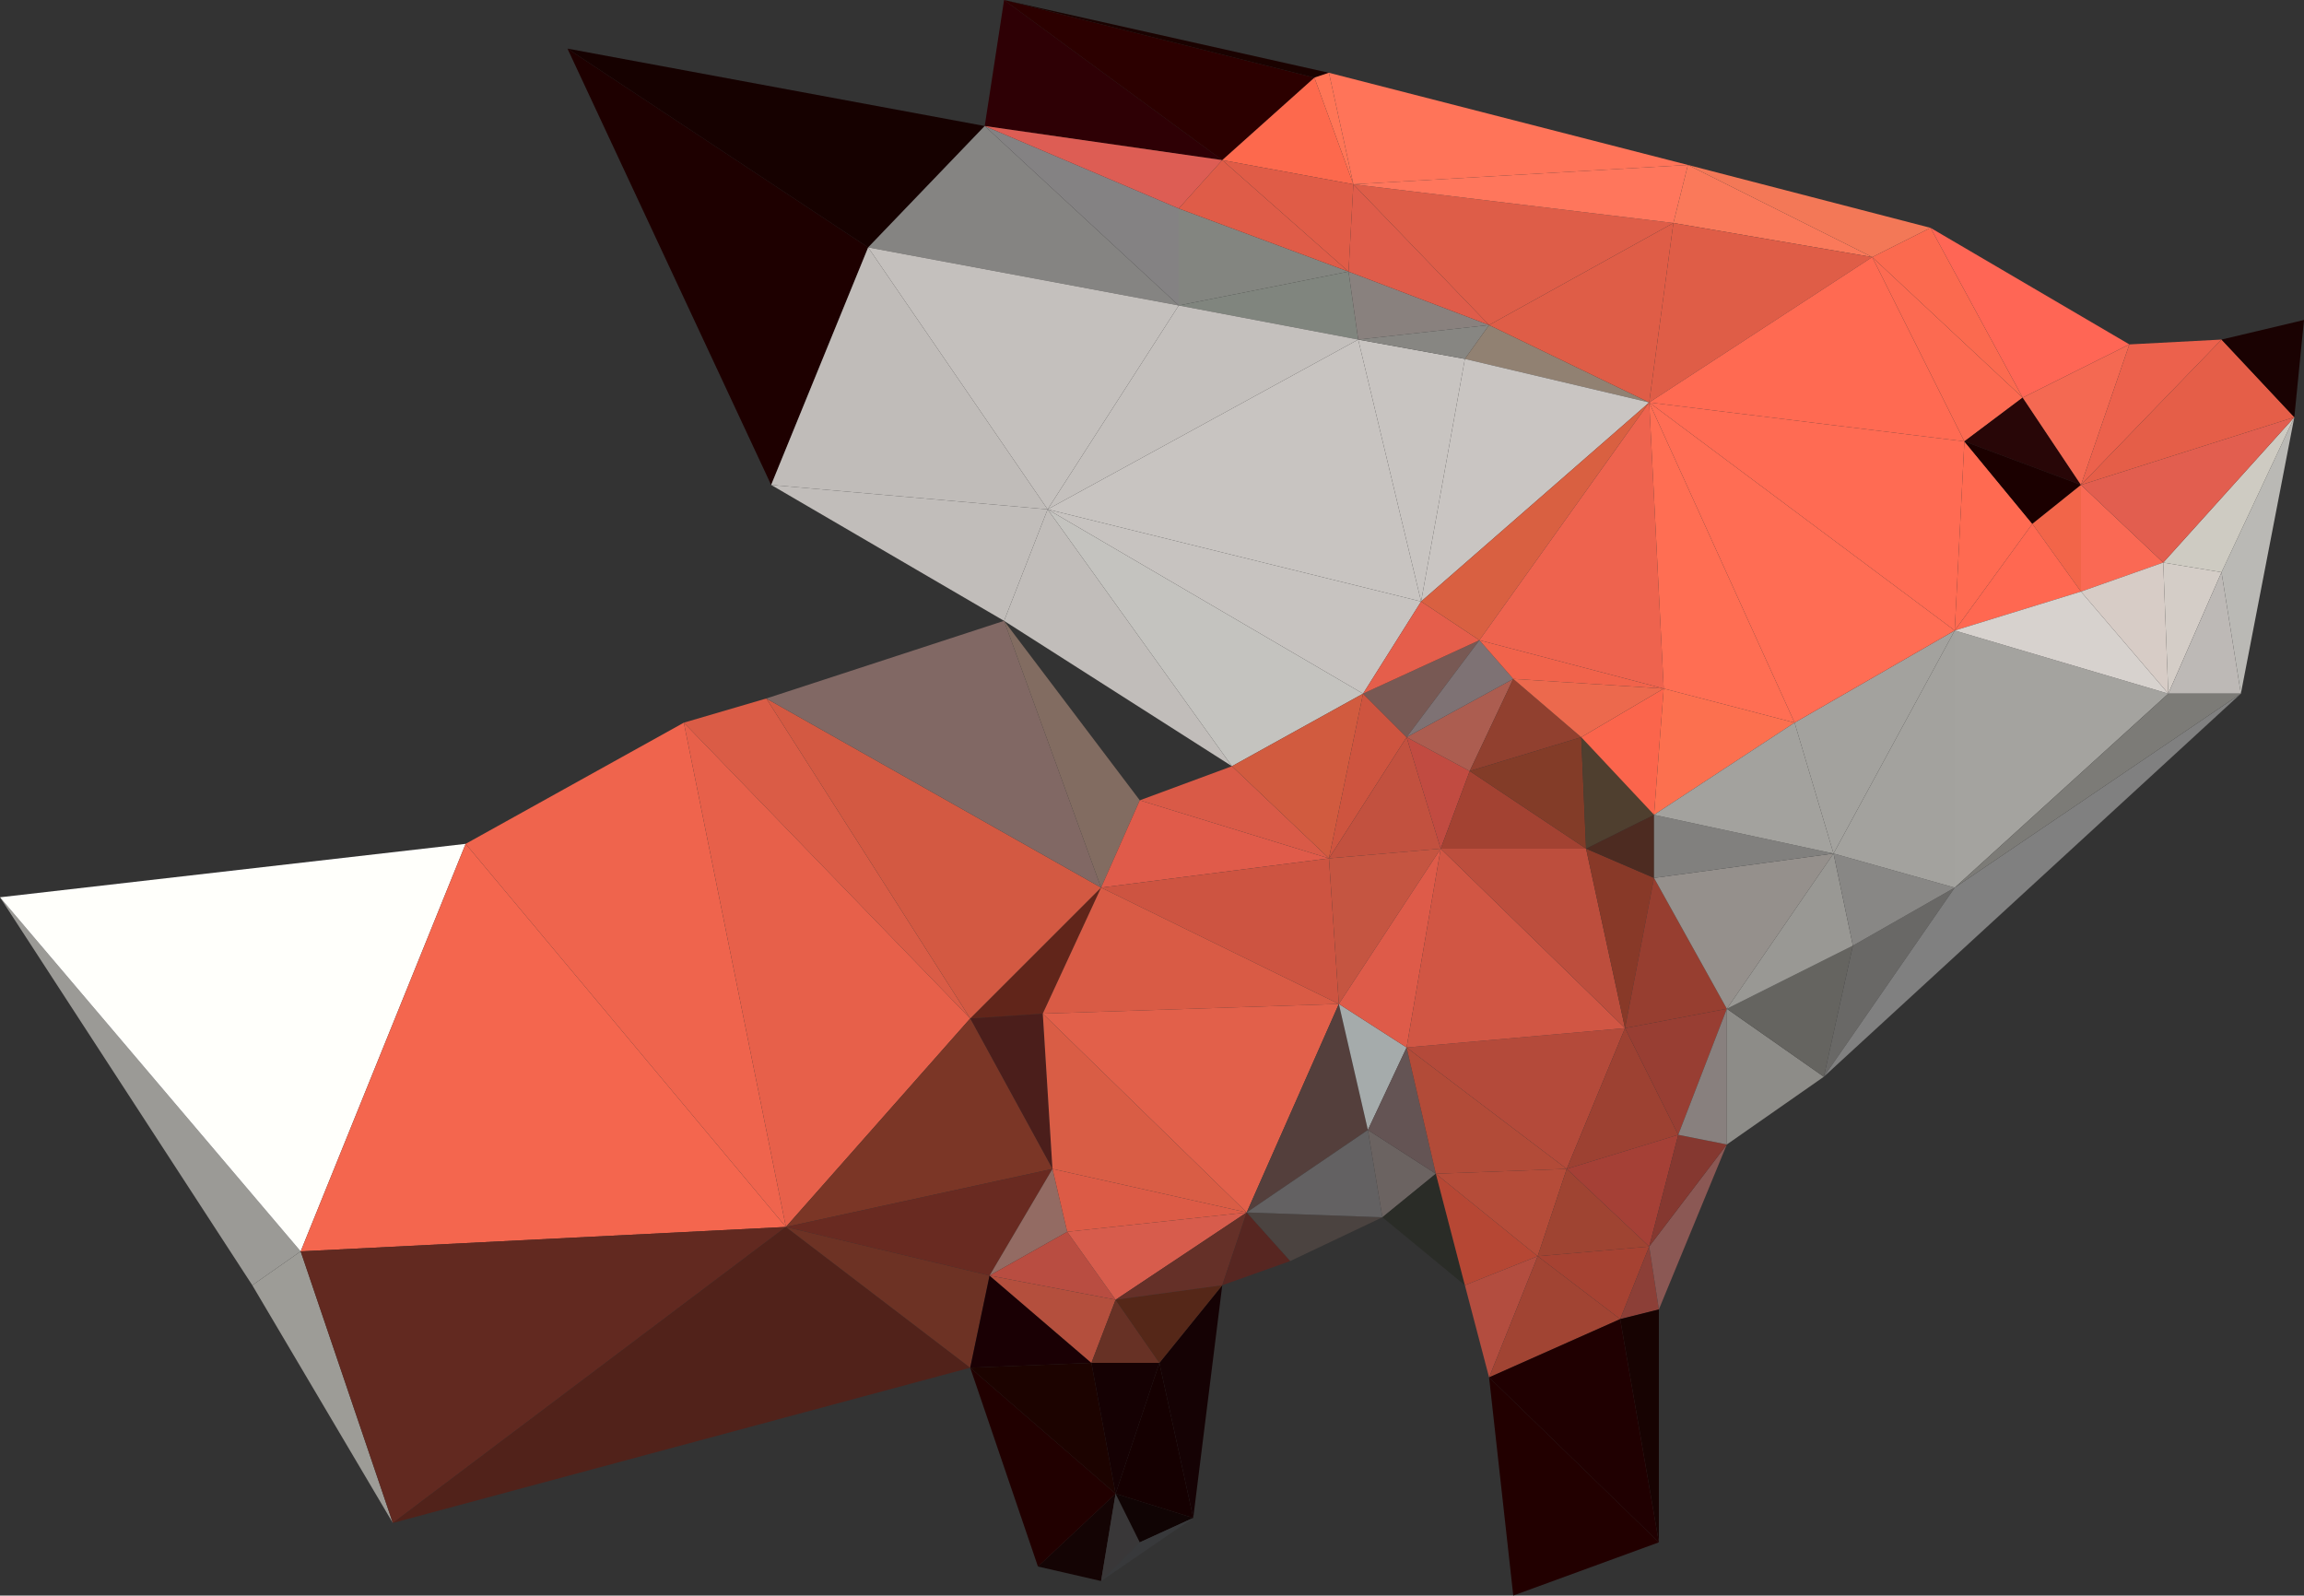 <?xml version="1.0" encoding="utf-8"?>
<!-- Generator: Adobe Illustrator 21.0.0, SVG Export Plug-In . SVG Version: 6.00 Build 0)  -->
<svg version="1.1" baseProfile="tiny" id="图层_1"
	 xmlns="http://www.w3.org/2000/svg" xmlns:xlink="http://www.w3.org/1999/xlink" x="0px" y="0px" viewBox="0 0 1000 692.6"
	 xml:space="preserve">
<rect x="0" y="0" width="1000" height="692.6" fill="#333333" stroke="none"/>
<g>
	<polygon fill="#9B9A96" points="0,389.5 109.5,557.9 130.5,543.2 	"/>
	<polygon fill="#9D9C97" points="130.5,543.2 109.5,557.9 170.5,661.1 	"/>
	<polygon fill="#FFFFFB" points="0,389.5 130.5,543.2 202.1,366.3 	"/>
	<polygon fill="#F4664E" points="202.1,366.3 130.5,543.2 341.1,532.6 	"/>
	<polygon fill="#EF644D" points="296.8,313.7 202.1,366.3 341.1,532.6 	"/>
	<polygon fill="#622920" points="130.5,543.2 170.5,661.1 341.1,532.6 	"/>
	<polygon fill="#1E0000" points="246.3,21.1 334.7,210.5 376.8,107.4 	"/>
	<polygon fill="#51221A" points="341.1,532.6 170.5,661.1 421.1,593.7 	"/>
	<polygon fill="#DA5C46" points="332.6,303.2 296.8,313.7 421.1,442.1 	"/>
	<polygon fill="#E7604A" points="296.8,313.7 341.1,532.6 421.1,442.1 	"/>
	<polygon fill="#160100" points="246.3,21.1 376.8,107.4 427.4,54.7 	"/>
	<polygon fill="#6D3224" points="341.1,532.6 421.1,593.7 429.5,553.7 	"/>
	<polygon fill="#C0BCB9" points="376.8,107.4 334.7,210.5 454.7,221.1 	"/>
	<polygon fill="#C1BDBA" points="334.7,210.5 435.8,269.5 454.7,221.1 	"/>
	<polygon fill="#4B1E1B" points="452.6,440 421.1,442.1 456.8,507.4 	"/>
	<polygon fill="#7B3626" points="421.1,442.1 341.1,532.6 456.8,507.4 	"/>
	<polygon fill="#692A21" points="341.1,532.6 429.5,553.7 456.8,507.4 	"/>
	<polygon fill="#936B63" points="456.8,507.4 429.5,553.7 463.2,534.7 	"/>
	<polygon fill="#1A0004" points="429.5,553.7 421.1,593.7 473.7,591.6 	"/>
	<polygon fill="#61251A" points="421.1,442.1 452.6,440 477.9,385.3 	"/>
	<polygon fill="#D35942" points="332.6,303.2 421.1,442.1 477.9,385.3 	"/>
	<polygon fill="#816864" points="435.8,269.5 332.6,303.2 477.9,385.3 	"/>
	<polygon fill="#B94D41" points="463.2,534.7 429.5,553.7 484.2,564.2 	"/>
	<polygon fill="#B44F3D" points="429.5,553.7 473.7,591.6 484.2,564.2 	"/>
	<polygon fill="#140404" points="450.5,680 477.9,686.3 484.2,648.4 	"/>
	<polygon fill="#210000" points="421.1,593.7 450.5,680 484.2,648.4 	"/>
	<polygon fill="#1C0300" points="473.7,591.6 421.1,593.7 484.2,648.4 	"/>
	<polygon fill="#826C61" points="435.8,269.5 477.9,385.3 494.7,347.4 	"/>
	<polygon fill="#393738" points="484.2,648.4 477.9,686.3 494.7,669.5 	"/>
	<polygon fill="#673125" points="484.2,564.2 473.7,591.6 503.2,591.6 	"/>
	<polygon fill="#150103" points="473.7,591.6 484.2,648.4 503.2,591.6 	"/>
	<polygon fill="#858482" points="427.4,54.7 376.8,107.4 511.6,132.6 	"/>
	<polygon fill="#C4C0BD" points="376.8,107.4 454.7,221.1 511.6,132.6 	"/>
	<polygon fill="#848283" points="427.4,54.7 511.6,132.6 511.6,90.5 	"/>
	<polygon fill="#100404" points="484.2,648.4 494.7,669.5 517.9,658.9 	"/>
	<polygon fill="#150001" points="503.2,591.6 484.2,648.4 517.9,658.9 	"/>
	<polygon fill="#38393B" points="494.7,669.5 477.9,686.3 517.9,658.9 	"/>
	<polygon fill="#150204" points="503.2,591.6 517.9,658.9 530.5,557.9 	"/>
	<polygon fill="#552718" points="484.2,564.2 503.2,591.6 530.5,557.9 	"/>
	<polygon fill="#2E0005" points="435.8,0 427.4,54.7 530.5,69.5 	"/>
	<polygon fill="#DD5D54" points="427.4,54.7 511.6,90.5 530.5,69.5 	"/>
	<polygon fill="#C1BDBA" points="454.7,221.1 435.8,269.5 534.7,332.6 	"/>
	<polygon fill="#D95D45" points="452.6,440 456.8,507.4 541.1,526.3 	"/>
	<polygon fill="#D75C4C" points="463.2,534.7 484.2,564.2 541.1,526.3 	"/>
	<polygon fill="#653028" points="484.2,564.2 530.5,557.9 541.1,526.3 	"/>
	<polygon fill="#DC5B46" points="456.8,507.4 463.2,534.7 541.1,526.3 	"/>
	<polygon fill="#572621" points="541.1,526.3 530.5,557.9 560,547.4 	"/>
	<polygon fill="#2C0000" points="435.8,0 530.5,69.5 570.5,33.7 	"/>
	<polygon fill="#1A0200" points="435.8,0 570.5,33.7 576.8,31.6 	"/>
	<polygon fill="#E05B4A" points="494.7,347.4 477.9,385.3 576.8,372.6 	"/>
	<polygon fill="#D95A47" points="534.7,332.6 494.7,347.4 576.8,372.6 	"/>
	<polygon fill="#CD5441" points="576.8,372.6 477.9,385.3 581.1,435.8 	"/>
	<polygon fill="#D95B45" points="477.9,385.3 452.6,440 581.1,435.8 	"/>
	<polygon fill="#E2604A" points="452.6,440 541.1,526.3 581.1,435.8 	"/>
	<polygon fill="#838580" points="511.6,90.5 511.6,132.6 585.3,117.9 	"/>
	<polygon fill="#DF5C48" points="530.5,69.5 511.6,90.5 585.3,117.9 	"/>
	<polygon fill="#FF7556" points="576.8,31.6 570.5,33.7 587.4,80 	"/>
	<polygon fill="#FD694D" points="570.5,33.7 530.5,69.5 587.4,80 	"/>
	<polygon fill="#E05C47" points="530.5,69.5 585.3,117.9 587.4,80 	"/>
	<polygon fill="#80857E" points="585.3,117.9 511.6,132.6 589.5,147.4 	"/>
	<polygon fill="#C4C0BD" points="511.6,132.6 454.7,221.1 589.5,147.4 	"/>
	<polygon fill="#C4C3BF" points="454.7,221.1 534.7,332.6 591.6,301.1 	"/>
	<polygon fill="#D15B3F" points="534.7,332.6 576.8,372.6 591.6,301.1 	"/>
	<polygon fill="#543F3C" points="581.1,435.8 541.1,526.3 593.7,490.5 	"/>
	<polygon fill="#4B4340" points="541.1,526.3 560,547.4 600,528.4 	"/>
	<polygon fill="#636162" points="593.7,490.5 541.1,526.3 600,528.4 	"/>
	<polygon fill="#A5ABAB" points="581.1,435.8 593.7,490.5 610.5,454.7 	"/>
	<polygon fill="#CE543F" points="591.6,301.1 576.8,372.6 610.5,320 	"/>
	<polygon fill="#C8C4C1" points="589.5,147.4 454.7,221.1 616.8,261.1 	"/>
	<polygon fill="#C7C3C0" points="454.7,221.1 591.6,301.1 616.8,261.1 	"/>
	<polygon fill="#6B6361" points="593.7,490.5 600,528.4 623.2,509.5 	"/>
	<polygon fill="#645454" points="610.5,454.7 593.7,490.5 623.2,509.5 	"/>
	<polygon fill="#C2513F" points="610.5,320 576.8,372.6 625.3,368.4 	"/>
	<polygon fill="#C55541" points="576.8,372.6 581.1,435.8 625.3,368.4 	"/>
	<polygon fill="#DE5B49" points="581.1,435.8 610.5,454.7 625.3,368.4 	"/>
	<polygon fill="#C8C4C1" points="589.5,147.4 616.8,261.1 635.8,155.8 	"/>
	<polygon fill="#2A2C27" points="623.2,509.5 600,528.4 635.8,557.9 	"/>
	<polygon fill="#C14B41" points="610.5,320 625.3,368.4 637.9,334.7 	"/>
	<polygon fill="#785954" points="591.6,301.1 610.5,320 642.1,277.9 	"/>
	<polygon fill="#E55E4B" points="616.8,261.1 591.6,301.1 642.1,277.9 	"/>
	<polygon fill="#89817E" points="585.3,117.9 589.5,147.4 646.3,141.1 	"/>
	<polygon fill="#878682" points="589.5,147.4 635.8,155.8 646.3,141.1 	"/>
	<polygon fill="#DF5C4A" points="587.4,80 585.3,117.9 646.3,141.1 	"/>
	<polygon fill="#AC5D50" points="610.5,320 637.9,334.7 656.8,294.7 	"/>
	<polygon fill="#7E7274" points="642.1,277.9 610.5,320 656.8,294.7 	"/>
	<polygon fill="#B64734" points="623.2,509.5 635.8,557.9 667.4,545.3 	"/>
	<polygon fill="#B34D3F" points="635.8,557.9 646.3,597.9 667.4,545.3 	"/>
	<polygon fill="#B24B38" points="610.5,454.7 623.2,509.5 680,507.4 	"/>
	<polygon fill="#B54C39" points="623.2,509.5 667.4,545.3 680,507.4 	"/>
	<polygon fill="#91402F" points="656.8,294.7 637.9,334.7 686.3,320 	"/>
	<polygon fill="#A34232" points="637.9,334.7 625.3,368.4 688.4,368.4 	"/>
	<polygon fill="#833C28" points="686.3,320 637.9,334.7 688.4,368.4 	"/>
	<polygon fill="#A14433" points="667.4,545.3 646.3,597.9 703.2,572.6 	"/>
	<polygon fill="#B44A3A" points="610.5,454.7 680,507.4 705.3,446.3 	"/>
	<polygon fill="#D15644" points="625.3,368.4 610.5,454.7 705.3,446.3 	"/>
	<polygon fill="#BD4E3D" points="688.4,368.4 625.3,368.4 705.3,446.3 	"/>
	<polygon fill="#918172" points="646.3,141.1 635.8,155.8 715.8,174.7 	"/>
	<polygon fill="#C9C5C2" points="635.8,155.8 616.8,261.1 715.8,174.7 	"/>
	<polygon fill="#D96041" points="616.8,261.1 642.1,277.9 715.8,174.7 	"/>
	<polygon fill="#9F4432" points="680,507.4 667.4,545.3 715.8,541.1 	"/>
	<polygon fill="#A64232" points="667.4,545.3 703.2,572.6 715.8,541.1 	"/>
	<polygon fill="#4F3F2F" points="686.3,320 688.4,368.4 717.9,353.7 	"/>
	<polygon fill="#883928" points="688.4,368.4 705.3,446.3 717.9,381.1 	"/>
	<polygon fill="#4D2B21" points="717.9,353.7 688.4,368.4 717.9,381.1 	"/>
	<polygon fill="#8C3F37" points="715.8,541.1 703.2,572.6 720,568.4 	"/>
	<polygon fill="#170302" points="720,568.4 703.2,572.6 720,669.5 	"/>
	<polygon fill="#220000" points="646.3,597.9 656.8,692.6 720,669.5 	"/>
	<polygon fill="#200001" points="703.2,572.6 646.3,597.9 720,669.5 	"/>
	<polygon fill="#FB654C" points="686.3,320 717.9,353.7 722.1,298.9 	"/>
	<polygon fill="#F1634B" points="642.1,277.9 656.8,294.7 722.1,298.9 	"/>
	<polygon fill="#EE634E" points="715.8,174.7 642.1,277.9 722.1,298.9 	"/>
	<polygon fill="#EC694D" points="656.8,294.7 686.3,320 722.1,298.9 	"/>
	<polygon fill="#DF5D47" points="646.3,141.1 715.8,174.7 726.3,96.8 	"/>
	<polygon fill="#DE5D48" points="587.4,80 646.3,141.1 726.3,96.8 	"/>
	<polygon fill="#9D4132" points="705.3,446.3 680,507.4 728.4,492.6 	"/>
	<polygon fill="#A54036" points="680,507.4 715.8,541.1 728.4,492.6 	"/>
	<polygon fill="#FF7459" points="576.8,31.6 587.4,80 732.6,71.6 	"/>
	<polygon fill="#FF765C" points="587.4,80 726.3,96.8 732.6,71.6 	"/>
	<polygon fill="#8B5854" points="715.8,541.1 720,568.4 749.5,496.8 	"/>
	<polygon fill="#853830" points="728.4,492.6 715.8,541.1 749.5,496.8 	"/>
	<polygon fill="#983E33" points="705.3,446.3 728.4,492.6 749.5,437.9 	"/>
	<polygon fill="#88807E" points="728.4,492.6 749.5,496.8 749.5,437.9 	"/>
	<polygon fill="#973E30" points="717.9,381.1 705.3,446.3 749.5,437.9 	"/>
	<polygon fill="#FC704F" points="722.1,298.9 717.9,353.7 778.9,313.7 	"/>
	<polygon fill="#FF6E53" points="715.8,174.7 722.1,298.9 778.9,313.7 	"/>
	<polygon fill="#8D8C88" points="749.5,437.9 749.5,496.8 791.6,467.4 	"/>
	<polygon fill="#95908C" points="717.9,381.1 749.5,437.9 795.8,370.5 	"/>
	<polygon fill="#81807E" points="717.9,353.7 717.9,381.1 795.8,370.5 	"/>
	<polygon fill="#A3A29E" points="778.9,313.7 717.9,353.7 795.8,370.5 	"/>
	<polygon fill="#656460" points="749.5,437.9 791.6,467.4 804.2,410.5 	"/>
	<polygon fill="#999894" points="795.8,370.5 749.5,437.9 804.2,410.5 	"/>
	<polygon fill="#FA795A" points="732.6,71.6 726.3,96.8 812.6,111.6 	"/>
	<polygon fill="#DF5D47" points="726.3,96.8 715.8,174.7 812.6,111.6 	"/>
	<polygon fill="#F37857" points="732.6,71.6 812.6,111.6 837.9,98.9 	"/>
	<polygon fill="#A3A29E" points="778.9,313.7 795.8,370.5 848.4,273.7 	"/>
	<polygon fill="#FF6D54" points="715.8,174.7 778.9,313.7 848.4,273.7 	"/>
	<polygon fill="#696866" points="804.2,410.5 791.6,467.4 848.4,385.3 	"/>
	<polygon fill="#888785" points="795.8,370.5 804.2,410.5 848.4,385.3 	"/>
	<polygon fill="#A3A29E" points="848.4,273.7 795.8,370.5 848.4,385.3 	"/>
	<polygon fill="#FF6A52" points="812.6,111.6 715.8,174.7 852.6,191.6 	"/>
	<polygon fill="#FF6B53" points="715.8,174.7 848.4,273.7 852.6,191.6 	"/>
	<polygon fill="#FB6A4F" points="837.9,98.9 812.6,111.6 877.9,172.6 	"/>
	<polygon fill="#FC6A51" points="812.6,111.6 852.6,191.6 877.9,172.6 	"/>
	<polygon fill="#FF6A51" points="852.6,191.6 848.4,273.7 882.1,227.4 	"/>
	<polygon fill="#280607" points="877.9,172.6 852.6,191.6 903.2,210.5 	"/>
	<polygon fill="#1B0000" points="852.6,191.6 882.1,227.4 903.2,210.5 	"/>
	<polygon fill="#F26549" points="903.2,210.5 882.1,227.4 903.2,256.8 	"/>
	<polygon fill="#FF6851" points="882.1,227.4 848.4,273.7 903.2,256.8 	"/>
	<polygon fill="#FF6655" points="837.9,98.9 877.9,172.6 924.2,149.5 	"/>
	<polygon fill="#F46952" points="877.9,172.6 903.2,210.5 924.2,149.5 	"/>
	<polygon fill="#FA6954" points="903.2,210.5 903.2,256.8 938.9,244.2 	"/>
	<polygon fill="#D7CCC6" points="938.9,244.2 903.2,256.8 941.1,301.1 	"/>
	<polygon fill="#A4A39F" points="848.4,273.7 848.4,385.3 941.1,301.1 	"/>
	<polygon fill="#D7D2CE" points="903.2,256.8 848.4,273.7 941.1,301.1 	"/>
	<polygon fill="#EC614C" points="924.2,149.5 903.2,210.5 964.2,147.4 	"/>
	<polygon fill="#D4CDC7" points="938.9,244.2 941.1,301.1 964.2,248.4 	"/>
	<polygon fill="#BDB9B6" points="964.2,248.4 941.1,301.1 972.6,301.1 	"/>
	<polygon fill="#808080" points="848.4,385.3 791.6,467.4 972.6,301.1 	"/>
	<polygon fill="#7C7B77" points="941.1,301.1 848.4,385.3 972.6,301.1 	"/>
	<polygon fill="#BAB9B5" points="964.2,248.4 972.6,301.1 995.8,181.1 	"/>
	<polygon fill="#CECBC2" points="938.9,244.2 964.2,248.4 995.8,181.1 	"/>
	<polygon fill="#E25E4F" points="903.2,210.5 938.9,244.2 995.8,181.1 	"/>
	<polygon fill="#E55E48" points="964.2,147.4 903.2,210.5 995.8,181.1 	"/>
	<polygon fill="#1A0202" points="964.2,147.4 995.8,181.1 1000,138.9 	"/>
</g>
</svg>
